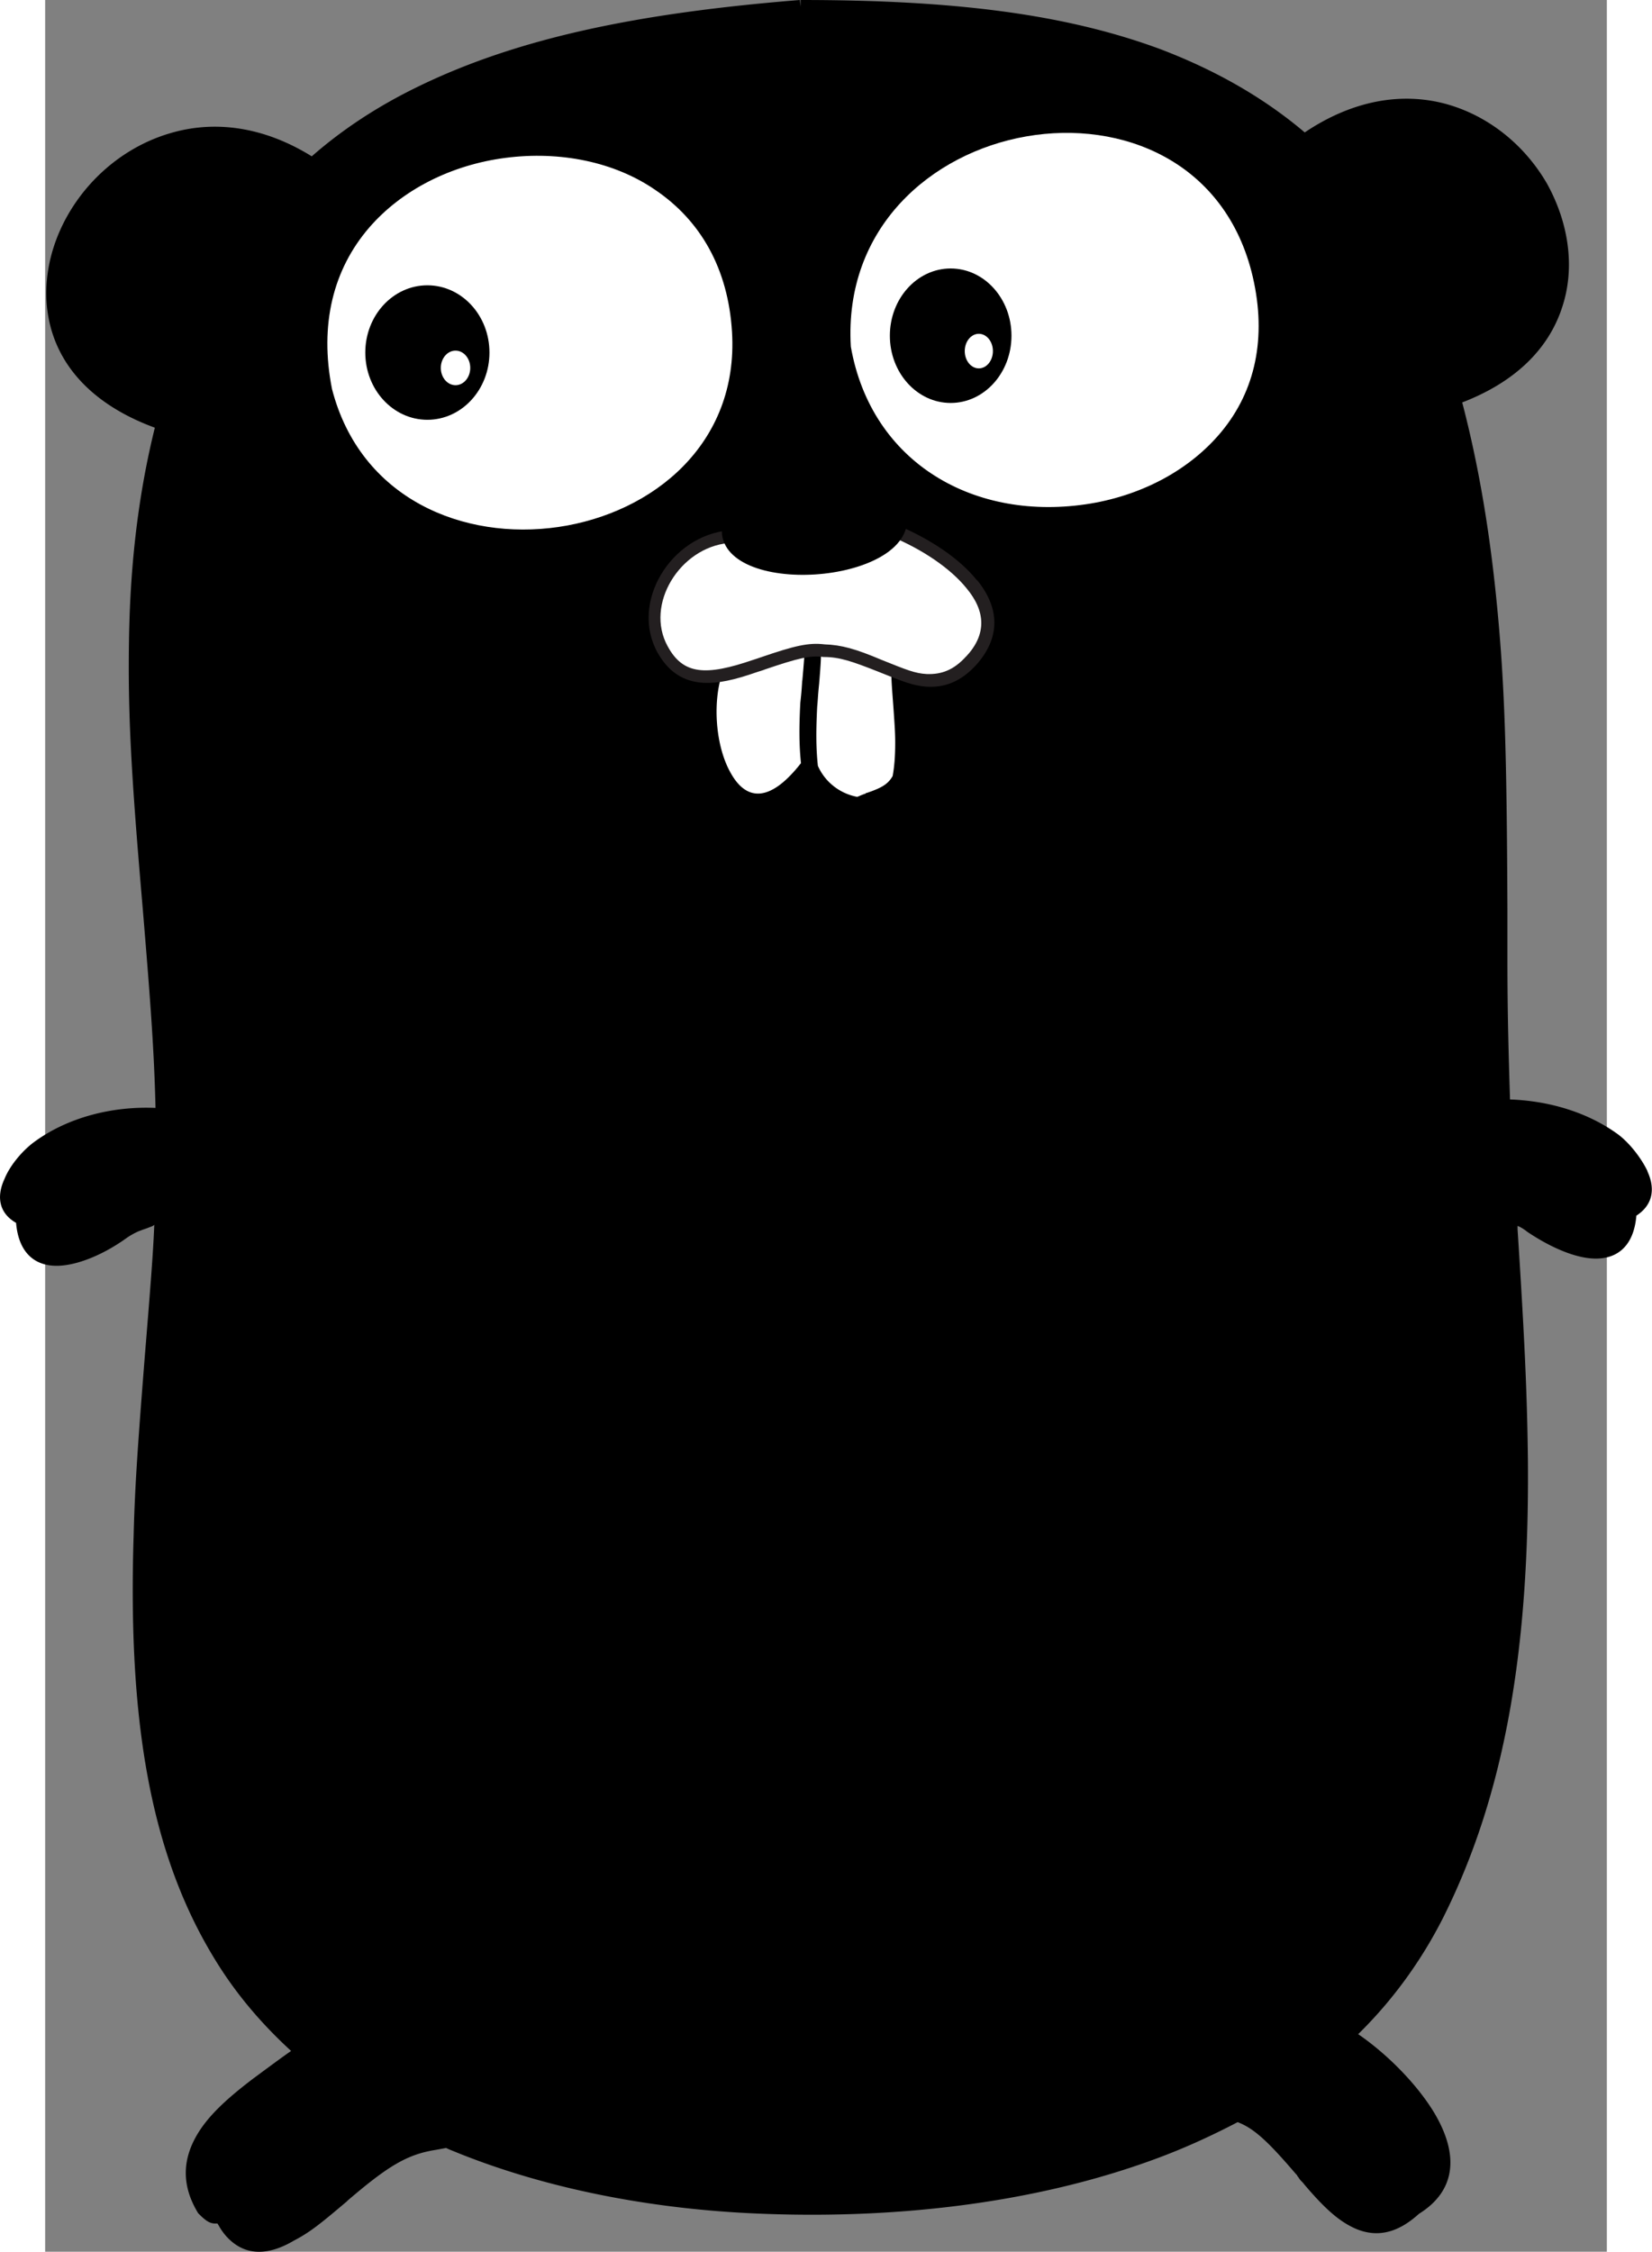 <svg width="93.963" height="128" preserveAspectRatio="xMidYMid" version="1.1" viewBox="0 0 13.854 19.964" xmlns="http://www.w3.org/2000/svg">
  <rect x="0" y="0" width="13.854" height="19.964" fill="#808080" stroke="none"/>
  <g stroke-width=".057">
    <path d="m-0.212 10.808c0.029 0.59 0.619 0.315 0.882 0.132 0.252-0.178 0.326-0.029 0.349-0.372 0.017-0.229 0.04-0.452 0.029-0.682-0.384-0.034-0.796 0.057-1.111 0.286-0.166 0.115-0.464 0.493-0.149 0.636m11.758 7.251c0.452 0.281 1.283 1.128 0.601 1.541-0.653 0.596-1.019-0.659-1.592-0.83 0.246-0.338 0.556-0.647 0.991-0.71zm-8.098 0.956c-0.533 0.08-0.83 0.561-1.277 0.808-0.418 0.246-0.578-0.08-0.613-0.149-0.063-0.029-0.057 0.029-0.16-0.074-0.389-0.613 0.401-1.06 0.813-1.363 0.573-0.115 0.934 0.384 1.237 0.779zm10.613-8.282c-0.029 0.59-0.619 0.315-0.882 0.132-0.252-0.178-0.326-0.029-0.349-0.372-0.017-0.229-0.04-0.452-0.029-0.682 0.384-0.034 0.796 0.057 1.111 0.286 0.16 0.115 0.464 0.493 0.149 0.636"/>
    <path d="m12.497 3.539c2.045-0.722 0.447-3.522-1.335-2.285-1.168-1.002-2.778-1.186-4.467-1.186-1.655 0.132-3.23 0.435-4.33 1.397-1.776-1.145-3.414 1.604-1.329 2.297-0.584 2.268 0.08 4.582-0.011 6.89-0.086 2.073-0.63 4.851 0.521 6.713 0.979 1.592 3.087 2.159 4.822 2.222 2.216 0.08 4.903-0.464 5.979-2.612 1.031-2.045 0.745-4.593 0.613-6.798-0.132-2.228 0.115-4.49-0.464-6.638z"/>
    <path d="m14.215 10.384c-0.057-0.12-0.166-0.258-0.269-0.332-0.263-0.189-0.601-0.292-0.951-0.304-0.011-0.355-0.023-0.745-0.023-1.237v-0.447c-0.006-1.409-0.023-2.027-0.103-2.801-0.063-0.607-0.16-1.168-0.298-1.695 0.464-0.178 0.767-0.47 0.888-0.848 0.115-0.349 0.057-0.745-0.137-1.094-0.2-0.344-0.521-0.601-0.894-0.704-0.401-0.109-0.836-0.029-1.254 0.252-0.372-0.315-0.802-0.556-1.283-0.739-0.853-0.315-1.844-0.435-3.19-0.435v0.057l-0.006-0.057c-1.438 0.115-2.503 0.338-3.385 0.767-0.355 0.172-0.67 0.378-0.945 0.619-0.424-0.263-0.865-0.326-1.272-0.2-0.378 0.115-0.704 0.384-0.899 0.733-0.195 0.349-0.241 0.75-0.109 1.094 0.132 0.344 0.435 0.613 0.888 0.779-0.143 0.578-0.218 1.191-0.229 1.867-0.011 0.659 0.017 1.186 0.12 2.377 0.074 0.888 0.103 1.294 0.115 1.787-0.389-0.017-0.779 0.086-1.071 0.298-0.103 0.074-0.218 0.206-0.269 0.332-0.074 0.16-0.046 0.304 0.103 0.389 0.023 0.275 0.178 0.401 0.412 0.378 0.172-0.017 0.378-0.109 0.556-0.235a0.644 0.644 0 0 1 0.12-0.069c0.017-0.006 0.029-0.011 0.046-0.017 0 0 0.034-0.011 0.046-0.017 0.017-0.006 0.034-0.011 0.046-0.023-0.011 0.269-0.034 0.55-0.086 1.191-0.057 0.722-0.086 1.117-0.097 1.558-0.052 1.638 0.143 2.829 0.727 3.774 0.183 0.298 0.407 0.561 0.67 0.802-0.052 0.034-0.269 0.195-0.338 0.246-0.241 0.183-0.407 0.338-0.504 0.51-0.126 0.223-0.126 0.447 0.017 0.682l0.006 0.006 0.006 0.006c0.063 0.063 0.097 0.08 0.143 0.08h0.017c0.006 0.011 0.011 0.017 0.017 0.029 0.017 0.029 0.034 0.052 0.052 0.074 0.143 0.166 0.344 0.206 0.613 0.046 0.143-0.074 0.246-0.16 0.464-0.344l0.011-0.011c0.349-0.298 0.521-0.407 0.779-0.447l0.092-0.017c0.034 0.017 0.069 0.029 0.109 0.046 0.813 0.326 1.758 0.504 2.715 0.538 1.237 0.046 2.428-0.109 3.436-0.475 0.269-0.097 0.521-0.212 0.762-0.338 0.149 0.057 0.275 0.178 0.515 0.458 0.011 0.011 0.011 0.011 0.017 0.023 0.011 0.011 0.011 0.017 0.017 0.023 0.011 0.017 0.029 0.029 0.04 0.046 0.189 0.223 0.315 0.332 0.458 0.395 0.189 0.08 0.372 0.04 0.561-0.132 0.332-0.206 0.355-0.527 0.137-0.894-0.155-0.258-0.424-0.527-0.676-0.699 0.298-0.292 0.556-0.641 0.756-1.037 0.55-1.1 0.762-2.383 0.75-4.032-0.006-0.584-0.029-1.094-0.092-2.068v-0.029c0.029 0.011 0.057 0.029 0.086 0.052 0.178 0.12 0.384 0.218 0.556 0.235 0.235 0.023 0.389-0.103 0.412-0.378 0.143-0.092 0.172-0.235 0.097-0.395zm-1.821-9.341c0.344 0.092 0.641 0.332 0.825 0.653 0.183 0.321 0.235 0.682 0.132 1.002-0.109 0.338-0.384 0.607-0.813 0.767a9.317 9.317 0 0 0-0.304-0.905c0.166-0.143 0.246-0.321 0.115-0.573-0.132-0.252-0.361-0.281-0.596-0.206-0.149-0.195-0.315-0.367-0.487-0.527 0.378-0.241 0.767-0.309 1.128-0.212zm-12.211 1.936c-0.12-0.309-0.08-0.676 0.103-0.997 0.183-0.321 0.481-0.573 0.836-0.676 0.367-0.109 0.762-0.057 1.151 0.172a3.768 3.768 0 0 0-0.596 0.682c-0.298-0.155-0.601-0.183-0.773 0.132-0.178 0.338 0.029 0.55 0.321 0.71-0.04 0.097-0.08 0.2-0.115 0.304-0.04 0.126-0.08 0.258-0.115 0.389-0.418-0.16-0.693-0.407-0.813-0.716zm0.693 7.806c-0.006 0-0.04 0.011-0.04 0.017-0.017 0.006-0.034 0.011-0.052 0.023-0.046 0.017-0.092 0.046-0.137 0.08-0.16 0.115-0.355 0.2-0.504 0.212-0.172 0.017-0.269-0.057-0.286-0.263 0.12-0.04 0.172-0.069 0.218-0.137l-0.092-0.069c-0.034 0.046-0.069 0.063-0.172 0.097-0.006 0-0.006 0-0.011 0.006-0.092-0.052-0.109-0.132-0.057-0.246 0.046-0.103 0.149-0.223 0.235-0.286 0.275-0.2 0.641-0.298 1.008-0.275 0 0.143 0.006 0.286 0 0.424 0 0.017 0 0.029-0.006 0.046-0.006 0.08-0.006 0.115-0.011 0.155-0.017 0.166-0.029 0.189-0.092 0.218zm1.73 8.643-0.011 0.011c-0.212 0.183-0.315 0.258-0.447 0.332-0.218 0.132-0.367 0.103-0.47-0.023-0.017-0.017-0.029-0.04-0.04-0.057-0.006-0.006-0.011-0.017-0.017-0.023v-0.006c0.011-0.103 0.052-0.178 0.155-0.338 0.006-0.006 0.006-0.006 0.006-0.011 0.063-0.092 0.092-0.143 0.12-0.206l-0.103-0.046c-0.023 0.052-0.052 0.097-0.109 0.189-0.006 0.006-0.006 0.006-0.006 0.011-0.103 0.149-0.149 0.241-0.172 0.344h-0.023c-0.011-0.006-0.029-0.017-0.052-0.04-0.223-0.355-0.046-0.659 0.458-1.037 0.063-0.046 0.275-0.195 0.332-0.241 0.011 0 0.023-0.006 0.034-0.011 0.309 0.264 0.67 0.493 1.071 0.682 0 0.006 0.006 0.011 0.011 0.017-0.235 0.057-0.418 0.177-0.739 0.452zm9.616-0.624c0.178 0.298 0.172 0.538-0.052 0.704-0.017-0.034-0.029-0.074-0.052-0.132 0-0.006 0-0.006-0.006-0.011-0.08-0.218-0.132-0.309-0.229-0.412l-0.08 0.08c0.086 0.08 0.126 0.166 0.206 0.367 0 0.006 0 0.006 0.006 0.011 0.029 0.074 0.046 0.12 0.063 0.16-0.149 0.126-0.281 0.149-0.418 0.086-0.12-0.052-0.235-0.16-0.418-0.367-0.011-0.011-0.023-0.029-0.034-0.046-0.006-0.006-0.011-0.011-0.017-0.023-0.011-0.011-0.011-0.011-0.017-0.023-0.212-0.246-0.338-0.378-0.475-0.453 0.321-0.183 0.607-0.389 0.865-0.63 0.241 0.178 0.51 0.441 0.659 0.687zm0.08-1.856c-0.493 0.991-1.363 1.69-2.531 2.113-0.997 0.361-2.176 0.51-3.396 0.464-2.102-0.074-3.923-0.808-4.777-2.194-0.573-0.922-0.762-2.096-0.71-3.711 0.017-0.441 0.04-0.836 0.097-1.558 0.063-0.813 0.08-1.048 0.097-1.415 0.011-0.263 0.011-0.533 0.006-0.819-0.011-0.504-0.04-0.905-0.115-1.804-0.103-1.191-0.132-1.712-0.12-2.365 0.017-0.859 0.132-1.615 0.372-2.331 0.389-1.163 1.105-1.947 2.136-2.457 0.865-0.424 1.913-0.641 3.339-0.756 1.335 0 2.308 0.12 3.15 0.43 1.008 0.372 1.758 1.025 2.274 2.027 0.332 0.813 0.527 1.69 0.63 2.698 0.08 0.767 0.097 1.386 0.103 2.789v0.447c0.006 0.693 0.017 1.18 0.046 1.667 0.011 0.189 0.017 0.269 0.046 0.722 0.063 0.974 0.086 1.478 0.092 2.062 0.011 1.644-0.195 2.909-0.739 3.992zm1.753-6.271c-0.006 0-0.011-0.006-0.017-0.006-0.103-0.034-0.137-0.057-0.172-0.097l-0.092 0.069c0.052 0.069 0.103 0.097 0.218 0.137-0.023 0.206-0.12 0.281-0.286 0.264-0.149-0.011-0.344-0.103-0.504-0.212-0.046-0.034-0.092-0.057-0.137-0.08-0.006 0-0.011-0.006-0.017-0.006-0.023-0.315-0.023-0.395-0.034-0.561l-0.017-0.309c0.321 0.006 0.636 0.103 0.876 0.281 0.086 0.063 0.189 0.183 0.235 0.286 0.057 0.097 0.046 0.183-0.052 0.235z"/>
    <path d="m7.563 5.975c0.006 0.292 0.063 0.613 0.011 0.922-0.08 0.149-0.229 0.166-0.361 0.223-0.183-0.029-0.338-0.149-0.412-0.321-0.046-0.349 0.011-0.682 0.029-1.031 0-0.011 0.218 0.006 0.412 0.063 0.166 0.052 0.321 0.137 0.321 0.143zm-1.621 0.023c-0.16 0.607 0.212 1.598 0.825 0.785-0.046-0.344 0.006-0.676 0.023-1.014 0.006-0.029-0.842 0.189-0.848 0.229z" fill="#fff"/>
    <path d="m7.632 6.245c-0.011-0.172-0.017-0.241-0.017-0.326v-0.04l-0.04-0.011-0.722-0.223v-0.04l-0.074 0.017h-0.006v0.006l-0.813 0.206-0.029 0.006-0.011 0.029c-0.126 0.304-0.097 0.762 0.063 1.042 0.183 0.321 0.481 0.326 0.785-0.04a0.586 0.586 0 0 0 0.43 0.309h0.017l0.017-0.006c0.023-0.011 0.046-0.017 0.086-0.034 0.006 0 0.006 0 0.011-0.006 0.166-0.057 0.235-0.103 0.292-0.212l0.006-0.006v-0.011c0.017-0.103 0.023-0.212 0.023-0.332 0-0.086-0.006-0.166-0.017-0.326zm-0.916-0.212c-0.006 0.103-0.011 0.143-0.017 0.2-0.011 0.212-0.011 0.372 0.006 0.533-0.269 0.344-0.481 0.344-0.624 0.086-0.137-0.241-0.166-0.647-0.063-0.916l0.722-0.183c-0.006 0.074-0.011 0.149-0.023 0.281zm0.802 0.848c-0.04 0.069-0.092 0.103-0.229 0.149-0.006 0-0.006 0-0.011 0.006-0.034 0.011-0.057 0.023-0.074 0.029-0.155-0.029-0.286-0.132-0.349-0.275-0.017-0.155-0.017-0.315-0.006-0.527 0.006-0.057 0.006-0.097 0.017-0.2 0.011-0.132 0.017-0.212 0.017-0.286l0.624 0.189c0 0.074 0.006 0.143 0.017 0.292 0.011 0.155 0.017 0.235 0.017 0.326 0 0.109-0.006 0.206-0.023 0.298z"/>
  </g>
  <g transform="matrix(.057 0 0 .057 2.363 1.252)">
    <path d="m2.291 38.749c9.164 35.66 66.241 26.496 64.05-9.264-2.591-42.833-72.816-34.565-64.051 9.264" fill="#fff"/>
    <path d="m67.337 29.385c-0.598-10.36-5.18-18.428-12.75-23.508-6.774-4.582-15.739-6.375-24.604-5.28-8.865 1.197-17.034 5.181-22.413 11.457-5.976 6.972-8.267 16.136-6.175 26.695l0.896-0.2-0.896 0.2c9.363 36.656 68.133 27.791 65.942-9.364zm-64.15 9.165c-1.992-10.06 0.2-18.627 5.778-25.102 5.08-5.877 12.75-9.761 21.217-10.857s16.934 0.598 23.31 4.98c7.071 4.782 11.355 12.253 11.952 22.114 2.092 34.764-53.391 43.132-62.256 8.865z"/>
    <ellipse cx="18.03" cy="32.872" rx="9.662" ry="10.459"/>
    <ellipse cx="22.412" cy="35.262" rx="2.291" ry="2.689" fill="#fff"/>
  </g>
  <g transform="matrix(.057 0 0 .057 7.028 1.029)">
    <path d="m1.195 35.96c7.073 40.94 74.011 30.082 64.349-11.157-8.666-37.055-66.74-26.795-64.349 11.157" fill="#fff"/>
    <path d="m66.44 24.604c-8.865-38.151-68.63-27.692-66.24 11.455v0.1c3.286 19.324 20.52 29.186 39.545 25.998 8.665-1.494 16.435-5.677 21.515-11.853 5.578-6.874 7.57-15.739 5.18-25.7zm-6.673 24.504c-4.782 5.778-12.053 9.762-20.321 11.157-18.03 2.988-34.167-6.276-37.354-24.405-2.192-36.856 54.188-46.718 62.555-10.858 2.192 9.463 0.399 17.731-4.88 24.106z"/>
    <ellipse cx="17.631" cy="34.167" rx="9.463" ry="10.459"/>
    <ellipse cx="22.014" cy="36.557" rx="2.191" ry="2.689" fill="#fff"/>
  </g>
  <g stroke-width=".057">
    <path d="m6.061 4.761c-0.453 0.04-0.819 0.573-0.584 0.997 0.309 0.561 1.002-0.052 1.432 0.006 0.498 0.011 0.905 0.527 1.3 0.092 0.441-0.481-0.189-0.951-0.687-1.157z" fill="#fff"/>
    <path d="m8.266 5.145c-0.155-0.195-0.424-0.372-0.716-0.493l-0.011-0.006h-0.011l-1.466 0.057c-0.51 0.046-0.876 0.636-0.63 1.082 0.097 0.172 0.229 0.258 0.407 0.269 0.132 0.006 0.269-0.023 0.481-0.097 0.017-0.006 0.04-0.011 0.069-0.023 0.286-0.097 0.401-0.126 0.515-0.109h0.006c0.137 0 0.252 0.04 0.47 0.126 0.241 0.097 0.315 0.126 0.435 0.137 0.166 0.011 0.309-0.046 0.441-0.189 0.223-0.246 0.212-0.51 0.011-0.756zm-0.097 0.676c-0.109 0.12-0.218 0.16-0.349 0.155-0.103-0.006-0.172-0.034-0.401-0.126-0.229-0.097-0.355-0.132-0.504-0.137-0.143-0.017-0.263 0.011-0.567 0.115-0.029 0.011-0.052 0.017-0.069 0.023-0.418 0.143-0.619 0.132-0.756-0.12-0.206-0.372 0.109-0.876 0.538-0.916l1.449-0.057c0.275 0.115 0.521 0.281 0.664 0.458 0.172 0.206 0.178 0.412-0.006 0.607z" fill="#231f20"/>
    <path d="m7.636 4.515c-0.178-0.653-1.667-0.556-1.632 0.223 0.074 0.578 1.804 0.424 1.632-0.223z"/>
  </g>
</svg>
